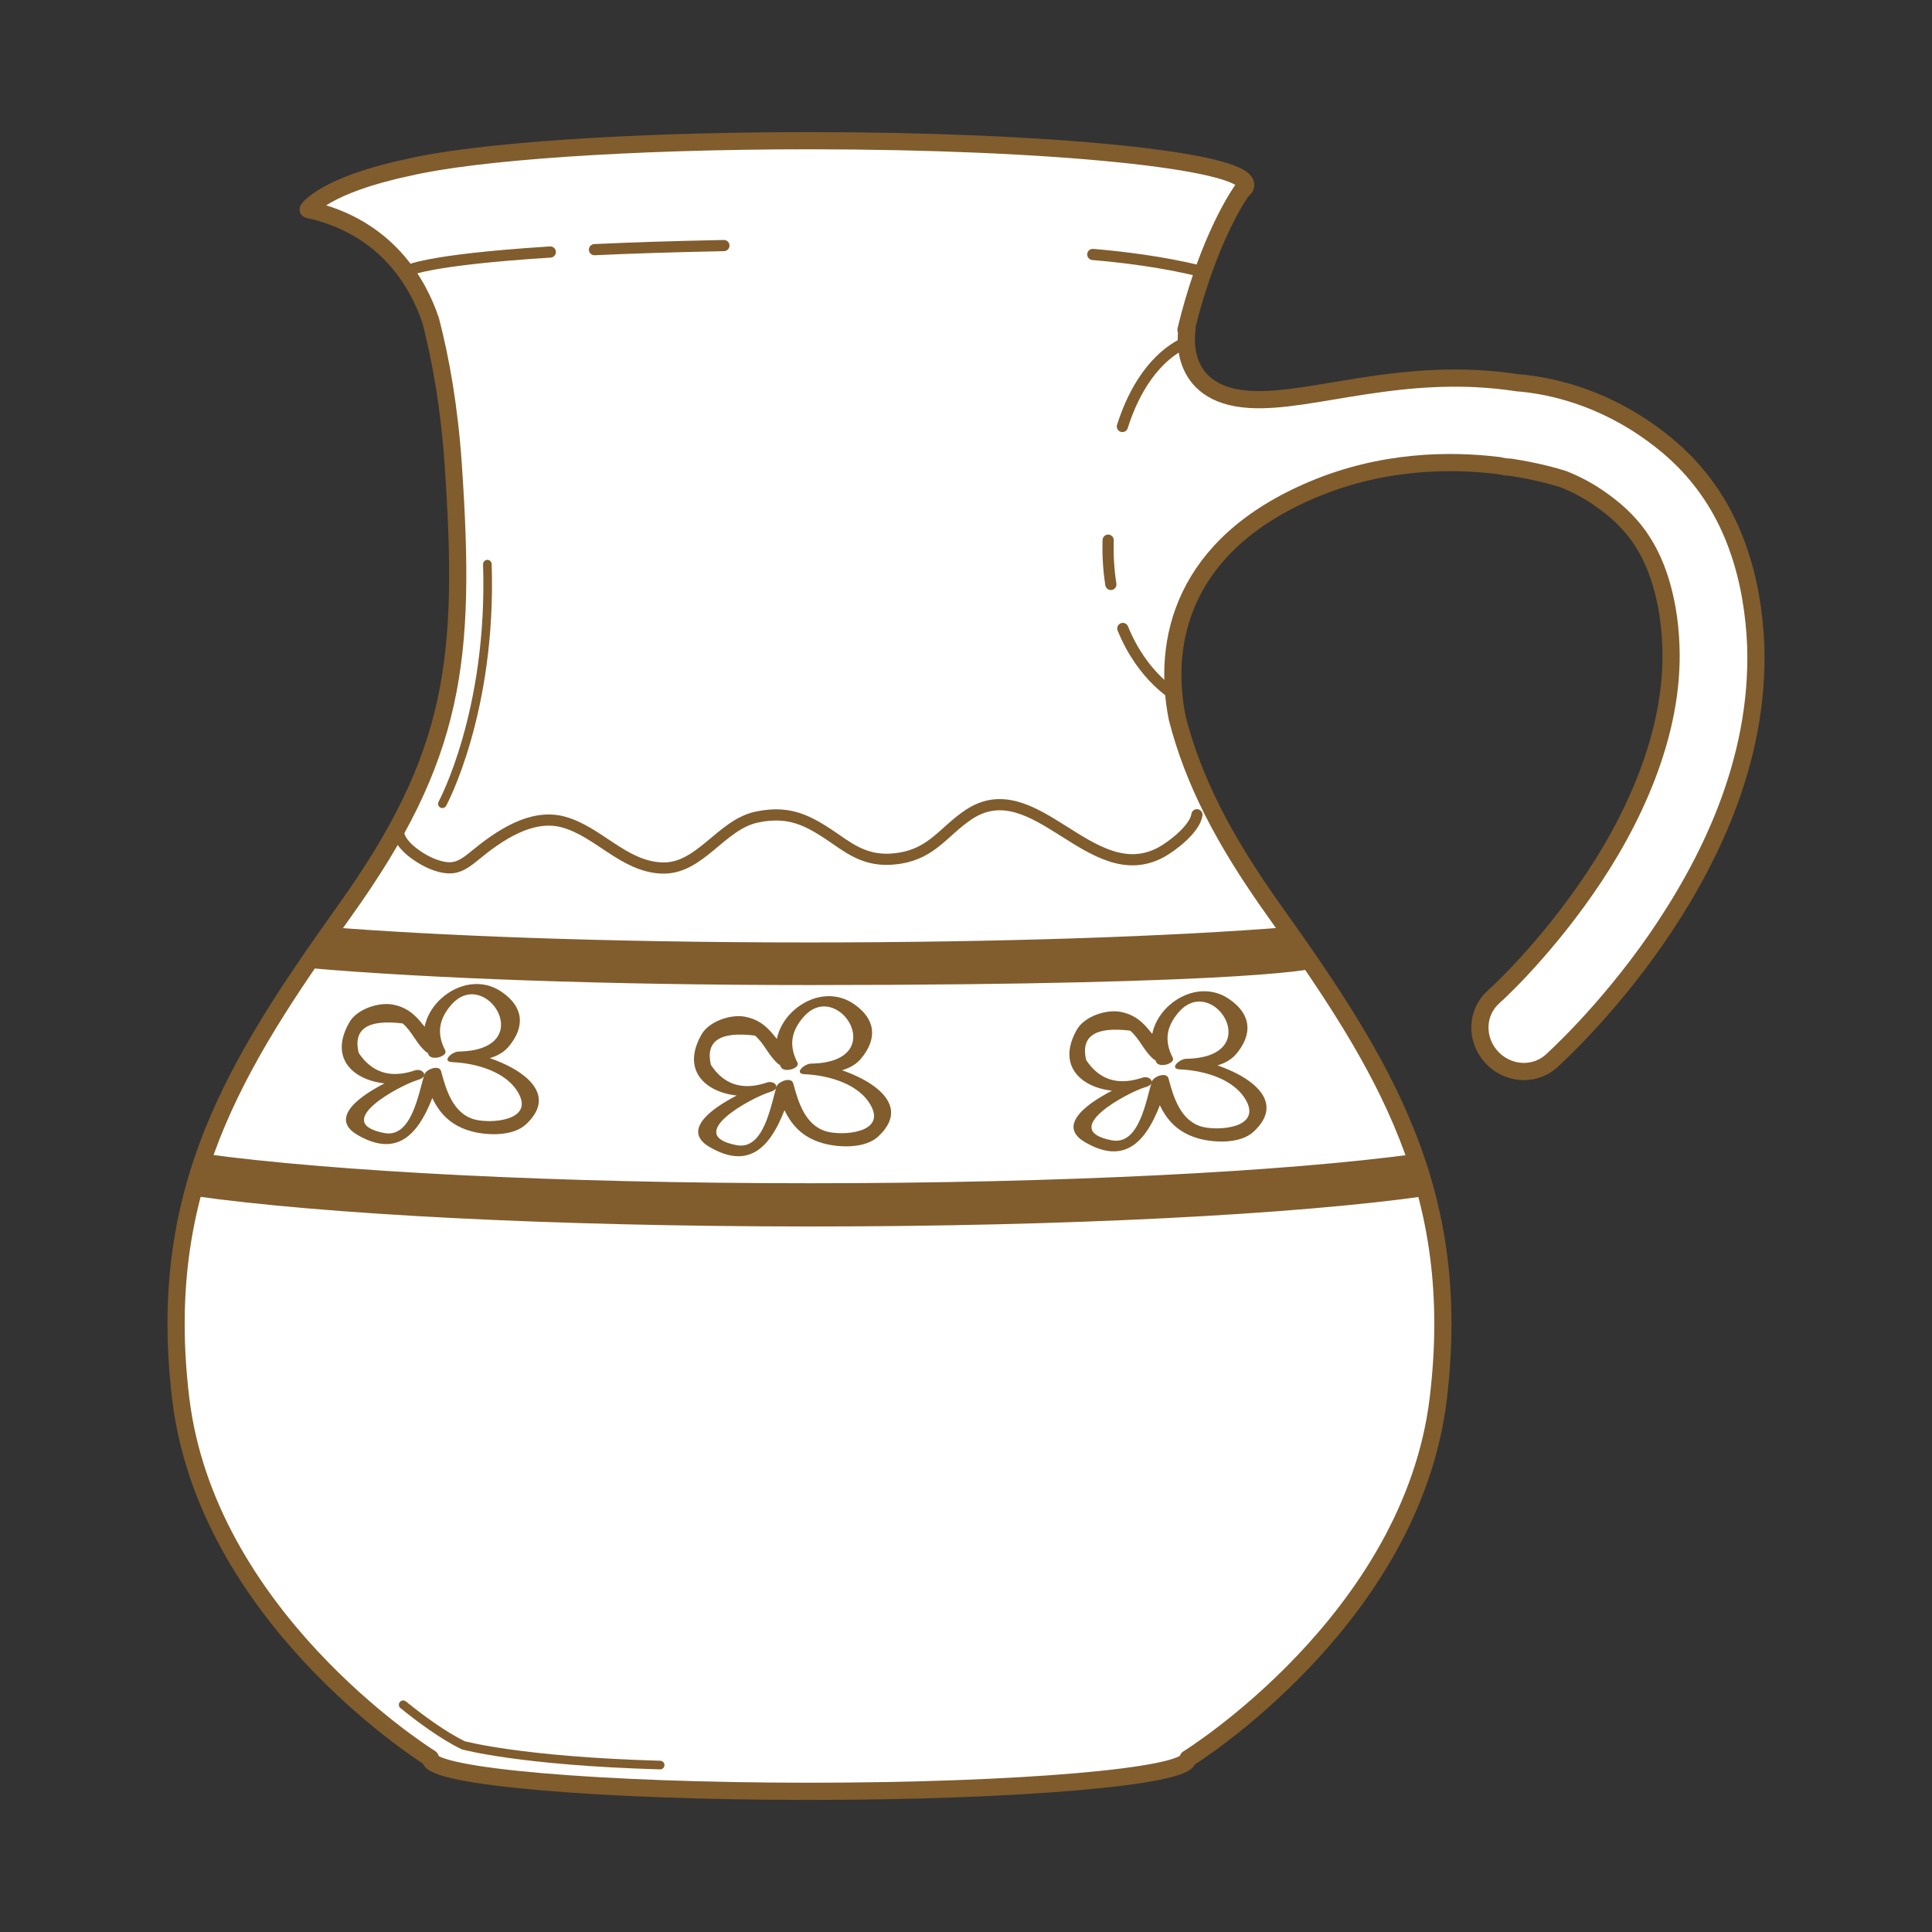<?xml version="1.0" encoding="utf-8"?>
<!-- Generator: Adobe Illustrator 15.1.0, SVG Export Plug-In . SVG Version: 6.00 Build 0)  -->
<!DOCTYPE svg PUBLIC "-//W3C//DTD SVG 1.1//EN" "http://www.w3.org/Graphics/SVG/1.1/DTD/svg11.dtd">
<svg version="1.1" id="svg_1_0" xmlns="http://www.w3.org/2000/svg" xmlns:xlink="http://www.w3.org/1999/xlink" x="0px" y="0px"
	 width="85.04px" height="85.04px" viewBox="0 0 85.04 85.04" enable-background="new 0 0 85.04 85.04" xml:space="preserve">
<rect x="0" y="0" width="85.04" height="85.04" fill="#333333" stroke="none"/>
<path fill="#FFFFFF" stroke="#815C2D" stroke-width="0.757" stroke-linecap="round" stroke-linejoin="round" d="M77.281,28.403
	c-0.028-0.709-0.104-1.422-0.229-2.146c-0.346-1.955-1.029-3.521-1.893-4.731c-0.857-1.215-1.871-2.053-2.769-2.664
	c-2.369-1.613-4.621-1.939-5.584-2.012c-5.033-0.779-9.045,0.895-11.781,0.731c-3.332-0.19-2.774-3.094-2.774-3.094
	s-0.021,0.014-0.047,0.029c0.844-3.463,1.985-5.427,2.438-6.104c0.125-0.092,0.191-0.18,0.191-0.274
	c0-1.072-8.603-1.945-19.217-1.945c-7.902,0-14.686,0.481-17.641,1.176c-3.727,0.789-4.412,1.85-4.412,1.85
	c3.494,0.767,4.869,3.316,5.395,4.894c0.445,1.713,0.82,3.815,0.992,6.346c0.588,8.605,0.098,12.813-4.795,19.656
	c-4.889,6.85-8.289,12.355-7.201,21.441c1.143,9.494,10.451,15.496,10.99,15.834c0,0.01-0.006,0.014-0.006,0.02
	c0,0.789,7.465,1.438,16.678,1.438c9.211,0,16.674-0.646,16.674-1.438c0,0,9.844-6.076,11.018-15.854
	c1.088-9.086-2.313-14.592-7.201-21.441c-2.262-3.164-3.582-5.762-4.287-8.496c-0.684-3.41,0.227-7.643,5.957-10.066
	c3.066-1.297,6.063-1.323,8.201-1.059c0.135,0.033,0.297,0.063,0.502,0.07c1.111,0.17,1.934,0.399,2.33,0.526
	c0.492,0.193,1.023,0.459,1.549,0.822c0.666,0.459,1.264,0.969,1.781,1.691c0.51,0.729,0.967,1.694,1.236,3.176
	c0.096,0.541,0.149,1.08,0.17,1.621c0.162,3.928-1.719,7.854-3.754,10.764c-1.013,1.455-2.039,2.65-2.81,3.478
	c-0.385,0.412-0.703,0.729-0.922,0.939c-0.11,0.106-0.19,0.186-0.252,0.233c-0.056,0.054-0.067,0.067-0.067,0.067
	c-0.761,0.673-0.804,1.854-0.101,2.634c0.387,0.43,0.914,0.649,1.438,0.649c0.434,0,0.86-0.149,1.203-0.453
	c0.063-0.063,2.338-2.086,4.604-5.344C75.133,38.112,77.456,33.591,77.281,28.403z"/>
<path fill="#815C2D" stroke="#815C2D" stroke-width="0.379" d="M62.308,50.983c-5.679,0.77-15.502,1.291-26.646,1.289
	c-11.186,0.002-21.047-0.523-26.709-1.297c-0.166,0.482-0.316,0.975-0.451,1.473c5.771,0.814,15.758,1.344,27.16,1.348
	c11.357,0,21.322-0.53,27.098-1.34C62.625,51.958,62.476,51.465,62.308,50.983z M57.715,42.415
	c-0.317-0.467-0.647-0.936-0.985-1.418c-5.194,0.414-12.735,0.676-21.115,0.676C26.49,41.675,19.07,41.36,14.527,41
	c-0.338,0.479-0.664,0.947-0.984,1.416c5.285,0.461,13.195,0.753,22.072,0.753C55.668,43.165,58.284,42.391,57.715,42.415z"/>
<path fill="none" stroke="#815C2D" stroke-width="0.492" stroke-linecap="round" stroke-linejoin="round" d="M48.101,11.2
	c1.265,0.109,3.082,0.32,4.754,0.742"/>
<path fill="none" stroke="#815C2D" stroke-width="0.492" stroke-linecap="round" stroke-linejoin="round" d="M26.167,10.989
	c1.58-0.074,3.461-0.135,5.697-0.18"/>
<path fill="none" stroke="#815C2D" stroke-width="0.492" stroke-linecap="round" stroke-linejoin="round" d="M17.9,11.942
	c0,0,0.658-0.49,6.322-0.849"/>
<path fill="none" stroke="#815C2D" stroke-width="0.492" stroke-linecap="round" stroke-linejoin="round" d="M48.896,25.725
	c-0.092-0.588-0.14-1.236-0.119-1.949"/>
<path fill="none" stroke="#815C2D" stroke-width="0.492" stroke-linecap="round" stroke-linejoin="round" d="M51.784,30.637
	c0,0-1.48-0.8-2.361-2.974"/>
<path fill="none" stroke="#815C2D" stroke-width="0.492" stroke-linecap="round" stroke-linejoin="round" d="M49.404,18.772
	c0.365-1.16,1.146-2.871,2.688-3.654"/>
<path fill="none" stroke="#815C2D" stroke-width="0.379" stroke-linecap="round" stroke-linejoin="round" d="M19.472,35.378
	c0,0,2.193-4.035,1.98-10.545"/>
<path fill="none" stroke="#815C2D" stroke-width="0.379" stroke-linecap="round" stroke-linejoin="round" d="M17.746,75.038
	c0.746,0.603,1.762,1.357,2.646,1.783c0,0,2.52,0.697,8.666,0.871"/>
<path fill="#815C2D" d="M19.431,46.002c-0.809-0.672-1.023-1.586-2.158-1.787c-0.623-0.109-1.566,0.207-1.896,0.785
	c-1.256,2.192,1.303,3.16,3.092,2.508c0.406-0.148,0.135-0.496-0.209-0.393c-0.709,0.211-4.367,1.772-2.514,2.848
	c2.283,1.32,3.094-0.937,3.672-2.748c-0.244,0.045-0.488,0.09-0.734,0.135c0.316,1.191,0.811,2.102,2.055,2.443
	c0.699,0.192,1.836,0.233,2.412-0.303c1.932-1.8-1.588-3.146-2.963-3.205c-0.09,0.155-0.18,0.313-0.271,0.467
	c0.77-0.012,1.912-0.019,2.465-0.674c0.754-0.896,0.662-1.767-0.311-2.427c-1.732-1.174-4.152,0.942-3.205,2.781
	c0.145,0.278,0.861,0.051,0.732-0.195c-0.381-0.735-0.287-1.364,0.254-1.995c1.521-1.778,3.91,1.983,0.336,2.043
	c-0.293,0.006-0.779,0.444-0.271,0.467c1.051,0.047,2.441,0.426,2.943,1.438c0.566,1.146-1.271,1.276-1.975,1.084
	c-0.947-0.262-1.252-1.306-1.469-2.121c-0.082-0.31-0.664-0.081-0.734,0.138c-0.254,0.795-0.553,2.813-1.762,2.582
	c-2.406-0.459,0.697-2.104,1.453-2.332c-0.07-0.131-0.139-0.263-0.209-0.394c-1.021,0.313-1.814,0.043-2.379-0.808
	c-0.246-1.051,0.4-1.479,1.938-1.291c0.416,0.349,0.605,0.896,1.033,1.255C18.978,46.489,19.662,46.194,19.431,46.002L19.431,46.002
	z"/>
<path fill="#815C2D" d="M34.935,46.534c-0.811-0.672-1.023-1.58-2.16-1.785c-0.623-0.11-1.566,0.207-1.896,0.785
	c-1.252,2.193,1.303,3.16,3.092,2.506c0.406-0.147,0.135-0.498-0.209-0.393c-0.709,0.213-4.367,1.779-2.51,2.852
	c2.283,1.318,3.092-0.936,3.666-2.752c-0.244,0.047-0.488,0.092-0.734,0.137c0.32,1.191,0.811,2.101,2.057,2.443
	c0.697,0.191,1.836,0.236,2.414-0.301c1.934-1.795-1.586-3.148-2.961-3.209c-0.09,0.156-0.18,0.313-0.271,0.467
	c0.768-0.012,1.91-0.016,2.463-0.672c0.756-0.896,0.66-1.766-0.311-2.426c-1.73-1.174-4.152,0.943-3.205,2.781
	c0.145,0.279,0.861,0.051,0.732-0.195c-0.381-0.736-0.287-1.363,0.254-1.994c1.52-1.779,3.91,1.982,0.34,2.039
	c-0.293,0.006-0.779,0.445-0.271,0.467c1.051,0.047,2.439,0.428,2.941,1.441c0.566,1.146-1.275,1.273-1.977,1.08
	c-0.949-0.262-1.254-1.301-1.473-2.117c-0.082-0.311-0.664-0.082-0.732,0.135c-0.252,0.795-0.549,2.813-1.758,2.584
	c-2.406-0.457,0.693-2.105,1.449-2.334c-0.068-0.131-0.139-0.262-0.209-0.393c-1.021,0.314-1.813,0.047-2.375-0.809
	c-0.246-1.052,0.398-1.479,1.938-1.289c0.416,0.348,0.604,0.896,1.031,1.254C34.48,47.022,35.166,46.729,34.935,46.534
	L34.935,46.534z"/>
<path fill="#815C2D" d="M51.458,46.321c-0.806-0.674-1.021-1.588-2.162-1.787c-0.623-0.107-1.563,0.207-1.896,0.787
	c-1.243,2.191,1.302,3.164,3.093,2.506c0.405-0.147,0.135-0.498-0.209-0.393c-0.709,0.213-4.367,1.777-2.511,2.85
	c2.283,1.322,3.095-0.939,3.666-2.754c-0.244,0.047-0.487,0.092-0.733,0.137c0.319,1.193,0.813,2.104,2.061,2.449
	c0.697,0.191,1.836,0.234,2.412-0.303c1.936-1.803-1.588-3.15-2.965-3.209c-0.09,0.156-0.18,0.313-0.271,0.467
	c0.769-0.012,1.912-0.016,2.466-0.672c0.754-0.896,0.659-1.768-0.312-2.428c-1.731-1.179-4.154,0.943-3.205,2.781
	c0.146,0.279,0.858,0.051,0.729-0.195c-0.381-0.736-0.287-1.365,0.254-1.996c1.521-1.777,3.904,1.984,0.336,2.043
	c-0.293,0.006-0.776,0.445-0.27,0.467c1.051,0.045,2.441,0.424,2.945,1.439c0.564,1.146-1.273,1.277-1.979,1.084
	c-0.949-0.262-1.255-1.307-1.474-2.123c-0.082-0.311-0.664-0.084-0.733,0.135c-0.25,0.797-0.548,2.814-1.757,2.588
	c-2.409-0.455,0.693-2.105,1.449-2.334c-0.069-0.131-0.14-0.262-0.209-0.393c-1.021,0.311-1.813,0.041-2.375-0.809
	c-0.246-1.05,0.397-1.479,1.935-1.293c0.418,0.348,0.608,0.899,1.034,1.258C51,46.811,51.691,46.518,51.458,46.321L51.458,46.321z"
	/>
<path fill="none" stroke="#815C2D" stroke-width="0.492" stroke-linecap="round" stroke-linejoin="round" d="M17.541,36.616
	c0.025,0.615,1.049,1.26,1.59,1.449c0.814,0.291,1.17,0.088,1.783-0.418c1.041-0.855,2.461-1.84,3.863-1.47
	c1.545,0.408,2.656,1.955,4.336,2.029c1.693,0.08,2.607-1.904,4.195-2.24c1.635-0.35,2.496,0.298,3.773,1.173
	c0.803,0.545,1.494,0.797,2.52,0.637c1.441-0.228,1.947-1.189,3.021-1.91c2.917-1.967,5.4,3.299,8.475,1.654
	c0.526-0.285,1.502-1.049,1.588-1.658"/>
</svg>
